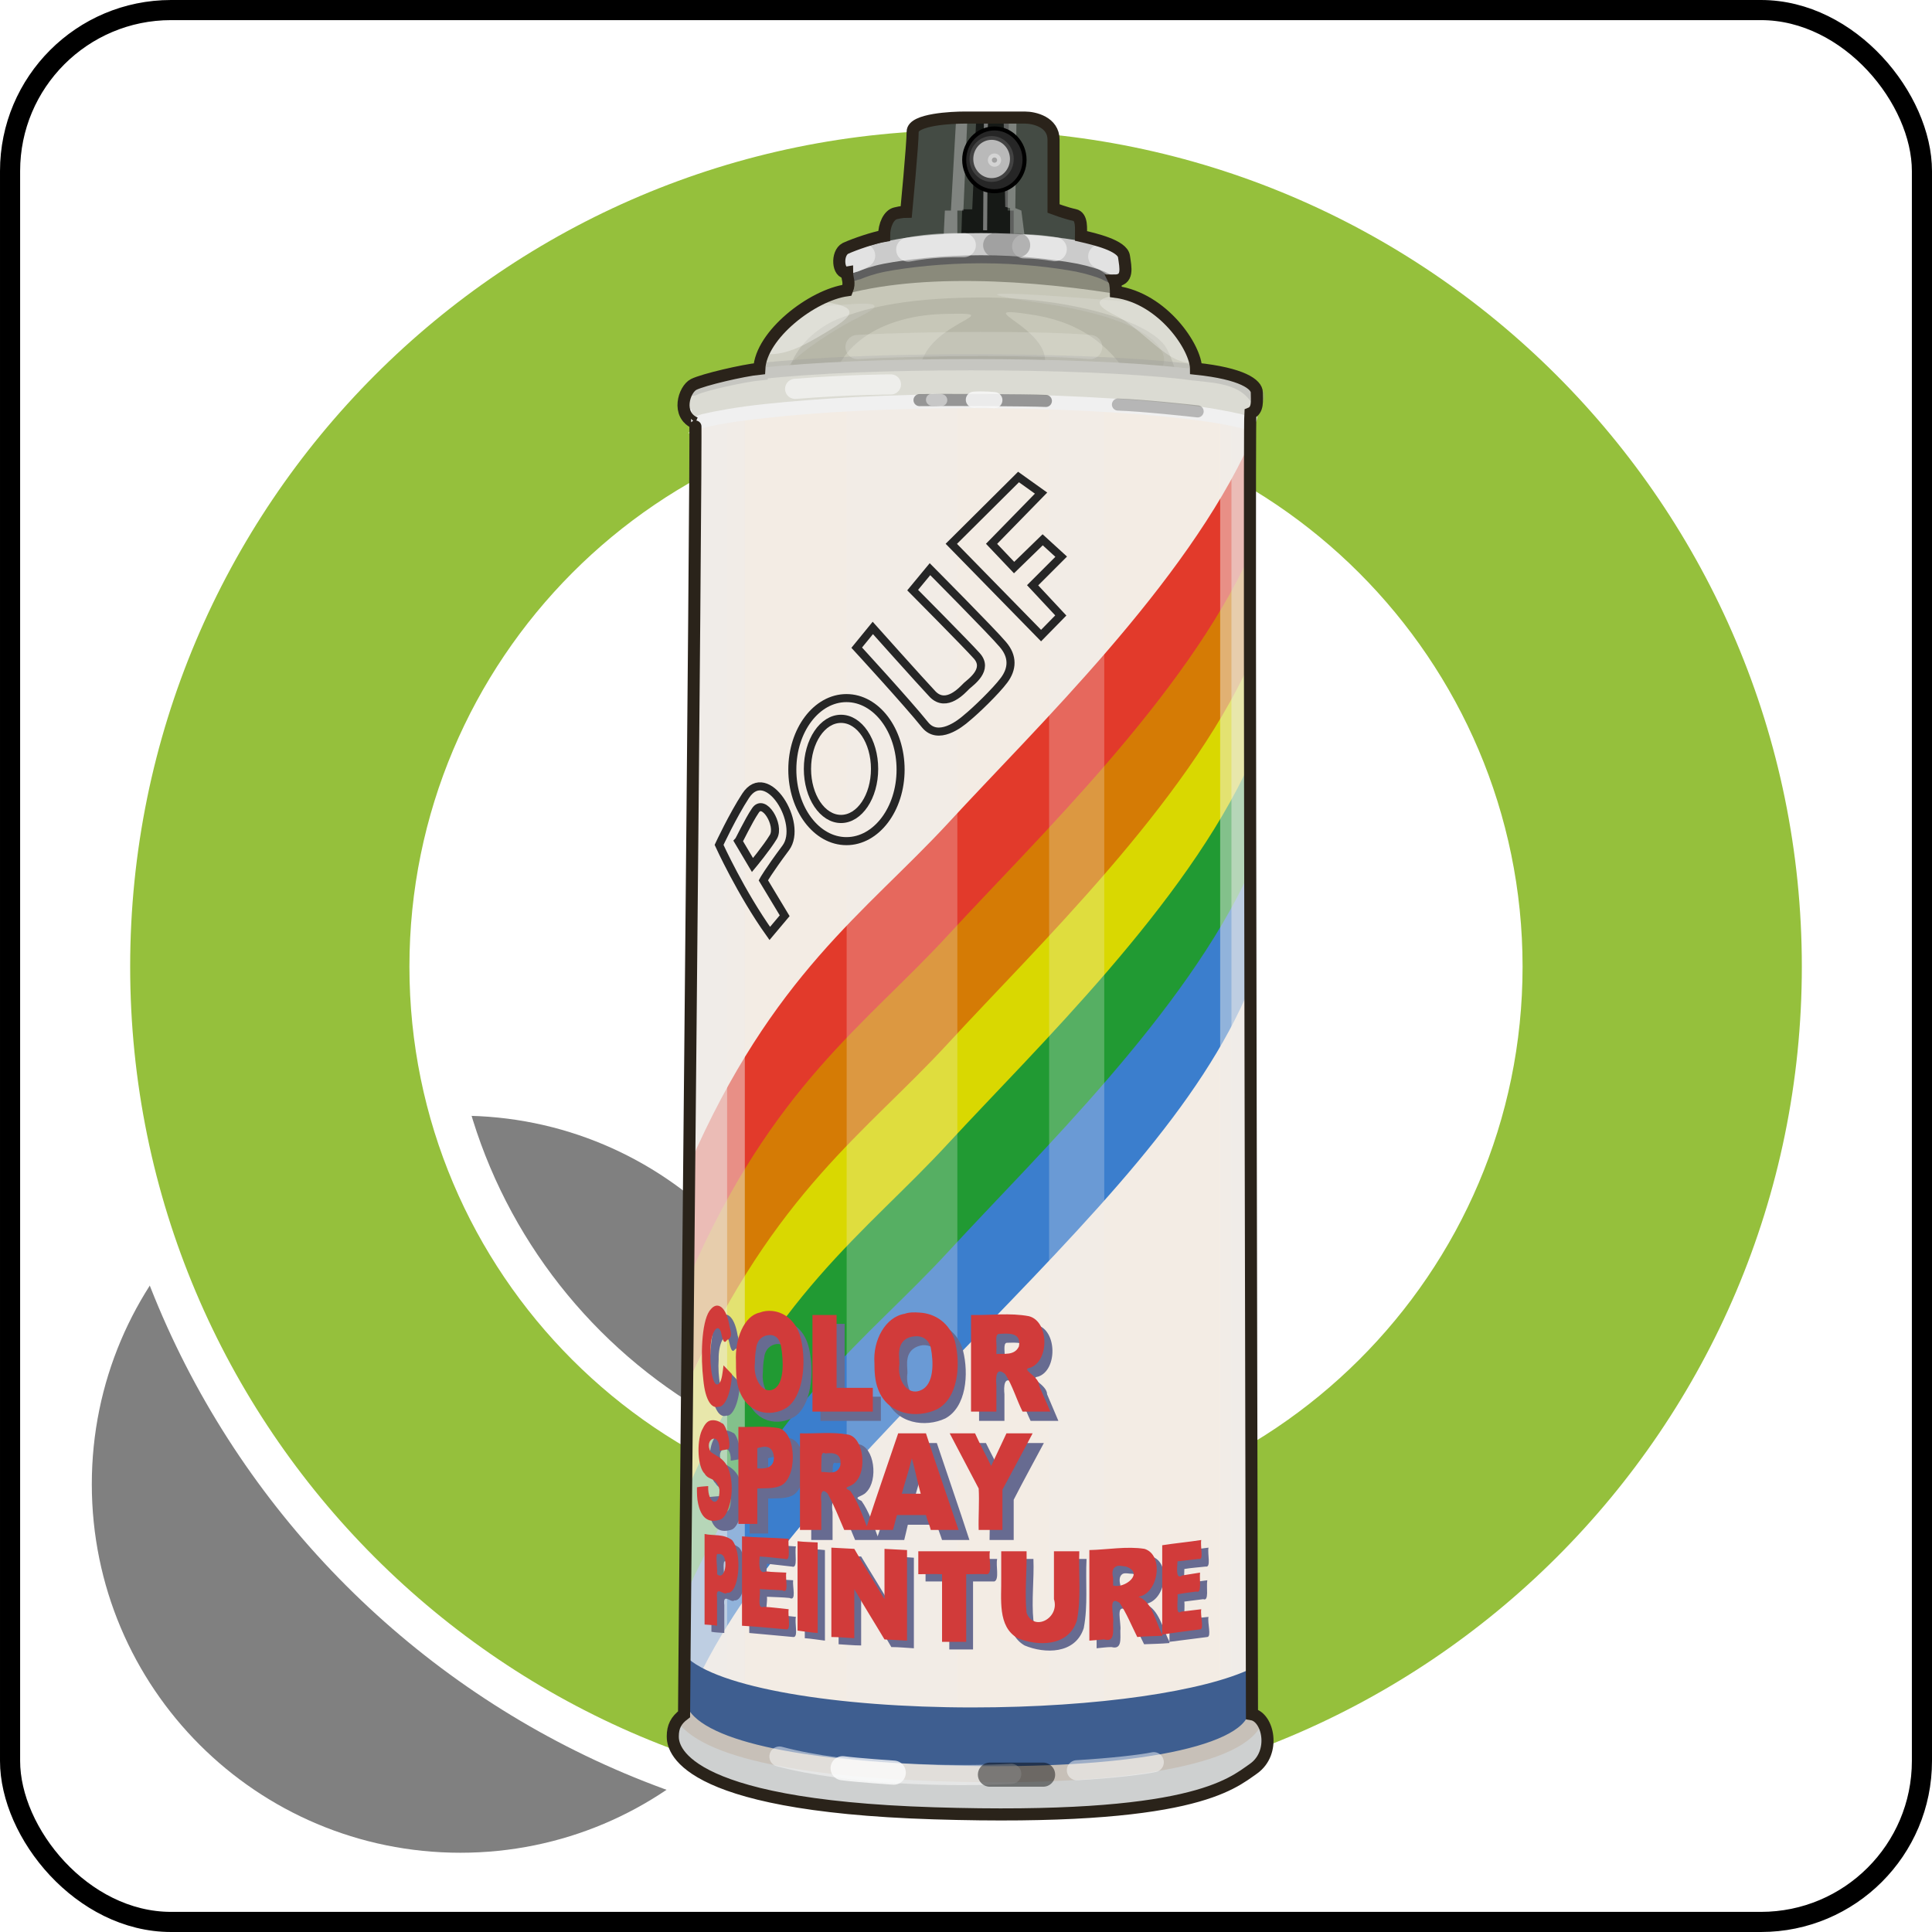 <?xml version="1.0" encoding="UTF-8" standalone="no"?>
<!-- Created with Inkscape (http://www.inkscape.org/) -->
<svg
   xmlns:svg="http://www.w3.org/2000/svg"
   xmlns="http://www.w3.org/2000/svg"
   xmlns:xlink="http://www.w3.org/1999/xlink"
   version="1.0"
   width="100%"
   height="100%"
   viewBox="0 0 48 48"
   id="_stabilo01"
   style="display:inline">
  <rect x="0" y="0" width="48" height="48" fill="#808080" stroke="none"/>
  <defs
     id="defs2385">
    <filter
       id="filter4022">
      <feBlend
         mode="screen"
         in2="BackgroundImage"
         id="feBlend4024" />
    </filter>
    <clipPath
       id="clipPath3129">
      <rect
         width="48"
         height="48"
         ry="0"
         x="0"
         y="0"
         id="r3131"
         style="opacity:1;fill:#000000;fill-opacity:1;fill-rule:evenodd;stroke:#d7d7d7;stroke-width:0.91;stroke-linecap:round;stroke-linejoin:miter;marker:none;stroke-miterlimit:4;stroke-dasharray:none;stroke-dashoffset:0;stroke-opacity:0.86;visibility:visible;display:inline;overflow:visible;enable-background:accumulate" />
    </clipPath>
    <linearGradient
       x1="45.91"
       y1="45.65"
       x2="6.23"
       y2="2.43"
       id="lg2418"
       xlink:href="#lg3892"
       gradientUnits="userSpaceOnUse" />
    <linearGradient
       id="lg3920-2">
      <stop
         id="s3922-8"
         style="stop-color:#000000;stop-opacity:1"
         offset="0" />
      <stop
         id="s3924-9"
         style="stop-color:#363838;stop-opacity:1"
         offset="1" />
    </linearGradient>
    <linearGradient
       x1="24.28"
       y1="6.86"
       x2="24.28"
       y2="37.88"
       id="lg3926-9"
       xlink:href="#lg3920-2"
       gradientUnits="userSpaceOnUse" />
    <linearGradient
       x1="24.28"
       y1="6.86"
       x2="24.28"
       y2="37.88"
       id="lg3926"
       xlink:href="#lg3920"
       gradientUnits="userSpaceOnUse" />
    <linearGradient
       x1="45.91"
       y1="45.65"
       x2="6.23"
       y2="2.43"
       id="lg3898"
       xlink:href="#lg3892"
       gradientUnits="userSpaceOnUse" />
    <linearGradient
       id="lg3892">
      <stop
         id="s3894"
         style="stop-color:#050707;stop-opacity:1"
         offset="0" />
      <stop
         id="s3896"
         style="stop-color:#d6d6d6;stop-opacity:1"
         offset="1" />
    </linearGradient>
    <linearGradient
       id="lg3920">
      <stop
         id="s3922"
         style="stop-color:#000000;stop-opacity:1"
         offset="0" />
      <stop
         id="s3924"
         style="stop-color:#363838;stop-opacity:1"
         offset="1" />
    </linearGradient>
    <linearGradient
       x1="23.87"
       y1="21.45"
       x2="23.87"
       y2="41.56"
       id="lg2479"
       xlink:href="#lg3934"
       gradientUnits="userSpaceOnUse" />
    <linearGradient
       x1="9.89"
       y1="9.39"
       x2="40.07"
       y2="9.39"
       id="lg2475"
       xlink:href="#lg4189"
       gradientUnits="userSpaceOnUse" />
    <linearGradient
       x1="9.89"
       y1="9.39"
       x2="40.07"
       y2="9.39"
       id="lg4195"
       xlink:href="#lg4189"
       gradientUnits="userSpaceOnUse" />
    <linearGradient
       x1="23.87"
       y1="21.45"
       x2="23.87"
       y2="41.56"
       id="lg3940"
       xlink:href="#lg3934"
       gradientUnits="userSpaceOnUse" />
    <linearGradient
       id="lg3934">
      <stop
         id="s3936"
         style="stop-color:#772527;stop-opacity:1"
         offset="0" />
      <stop
         id="s3938"
         style="stop-color:#ff9f46;stop-opacity:1"
         offset="1" />
    </linearGradient>
    <linearGradient
       id="lg4189">
      <stop
         id="s4191"
         style="stop-color:#db2525;stop-opacity:1"
         offset="0" />
      <stop
         id="s4201"
         style="stop-color:#decd0e;stop-opacity:1"
         offset="0.25" />
      <stop
         id="s4203"
         style="stop-color:#36e41f;stop-opacity:1"
         offset="0.37" />
      <stop
         id="s4197"
         style="stop-color:#28ddbe;stop-opacity:1"
         offset="0.5" />
      <stop
         id="s4199"
         style="stop-color:#232bd8;stop-opacity:1"
         offset="0.75" />
      <stop
         id="s4193"
         style="stop-color:#dc2eb6;stop-opacity:1"
         offset="1" />
    </linearGradient>
    <linearGradient
       id="lg4189-954">
      <stop
         id="s2453"
         style="stop-color:#5b5b5b;stop-opacity:1"
         offset="0" />
      <stop
         id="s2455"
         style="stop-color:#bcbcbc;stop-opacity:1"
         offset="0.25" />
      <stop
         id="s2457"
         style="stop-color:#9a9a9a;stop-opacity:1"
         offset="0.37" />
      <stop
         id="s2459"
         style="stop-color:#a3a3a3;stop-opacity:1"
         offset="0.5" />
      <stop
         id="s2461"
         style="stop-color:#3c3c3c;stop-opacity:1"
         offset="0.75" />
      <stop
         id="s2463"
         style="stop-color:#727272;stop-opacity:1"
         offset="1" />
    </linearGradient>
    <linearGradient
       x1="9.89"
       y1="9.39"
       x2="40.07"
       y2="9.39"
       id="lg2475-51"
       xlink:href="#lg4189-954"
       gradientUnits="userSpaceOnUse" />
    <linearGradient
       id="lg3934-130">
      <stop
         id="s2447"
         style="stop-color:#3e3e3e;stop-opacity:1"
         offset="0" />
      <stop
         id="s2449"
         style="stop-color:#b2b2b2;stop-opacity:1"
         offset="1" />
    </linearGradient>
    <linearGradient
       x1="23.87"
       y1="21.45"
       x2="23.87"
       y2="41.56"
       id="lg2479-392"
       xlink:href="#lg3934-130"
       gradientUnits="userSpaceOnUse" />
    <linearGradient
       x1="23.87"
       y1="21.45"
       x2="23.87"
       y2="41.56"
       id="lg3444"
       xlink:href="#lg3934"
       gradientUnits="userSpaceOnUse" />
    <linearGradient
       x1="9.89"
       y1="9.39"
       x2="40.07"
       y2="9.39"
       id="lg3442"
       xlink:href="#lg4189"
       gradientUnits="userSpaceOnUse" />
    <linearGradient
       x1="9.89"
       y1="9.39"
       x2="40.07"
       y2="9.39"
       id="lg3440"
       xlink:href="#lg4189"
       gradientUnits="userSpaceOnUse" />
    <linearGradient
       x1="23.87"
       y1="21.45"
       x2="23.87"
       y2="41.56"
       id="lg3438"
       xlink:href="#lg3934"
       gradientUnits="userSpaceOnUse" />
    <linearGradient
       id="lg3432">
      <stop
         id="s3434"
         style="stop-color:#3e3e3e;stop-opacity:1"
         offset="0" />
      <stop
         id="s3436"
         style="stop-color:#b2b2b2;stop-opacity:1"
         offset="1" />
    </linearGradient>
    <linearGradient
       id="lg3418">
      <stop
         id="s3420"
         style="stop-color:#5b5b5b;stop-opacity:1"
         offset="0" />
      <stop
         id="s3422"
         style="stop-color:#bcbcbc;stop-opacity:1"
         offset="0.25" />
      <stop
         id="s3424"
         style="stop-color:#9a9a9a;stop-opacity:1"
         offset="0.37" />
      <stop
         id="s3426"
         style="stop-color:#a3a3a3;stop-opacity:1"
         offset="0.5" />
      <stop
         id="s3428"
         style="stop-color:#3c3c3c;stop-opacity:1"
         offset="0.75" />
      <stop
         id="s3430"
         style="stop-color:#727272;stop-opacity:1"
         offset="1" />
    </linearGradient>
    <linearGradient
       id="linearGradient2916">
      <stop
         id="stop2918"
         style="stop-color:#5b5b5b;stop-opacity:1"
         offset="0" />
      <stop
         id="stop2920"
         style="stop-color:#bcbcbc;stop-opacity:1"
         offset="0.25" />
      <stop
         id="stop2922"
         style="stop-color:#9a9a9a;stop-opacity:1"
         offset="0.37" />
      <stop
         id="stop2924"
         style="stop-color:#a3a3a3;stop-opacity:1"
         offset="0.5" />
      <stop
         id="stop2926"
         style="stop-color:#3c3c3c;stop-opacity:1"
         offset="0.75" />
      <stop
         id="stop2928"
         style="stop-color:#727272;stop-opacity:1"
         offset="1" />
    </linearGradient>
    <linearGradient
       id="linearGradient2910">
      <stop
         id="stop2912"
         style="stop-color:#3e3e3e;stop-opacity:1"
         offset="0" />
      <stop
         id="stop2914"
         style="stop-color:#b2b2b2;stop-opacity:1"
         offset="1" />
    </linearGradient>
    <linearGradient
       x1="23.87"
       y1="21.45"
       x2="23.87"
       y2="41.56"
       id="linearGradient2908"
       xlink:href="#lg3934"
       gradientUnits="userSpaceOnUse" />
    <linearGradient
       x1="9.89"
       y1="9.39"
       x2="40.07"
       y2="9.39"
       id="linearGradient2906"
       xlink:href="#lg4189"
       gradientUnits="userSpaceOnUse" />
    <linearGradient
       x1="9.89"
       y1="9.39"
       x2="40.07"
       y2="9.39"
       id="linearGradient2904"
       xlink:href="#lg4189"
       gradientUnits="userSpaceOnUse" />
    <linearGradient
       x1="23.87"
       y1="21.45"
       x2="23.87"
       y2="41.56"
       id="linearGradient2902"
       xlink:href="#lg3934"
       gradientUnits="userSpaceOnUse" />
    <linearGradient
       x1="23.87"
       y1="21.45"
       x2="23.87"
       y2="41.56"
       id="linearGradient2900"
       xlink:href="#lg3934-130"
       gradientUnits="userSpaceOnUse" />
    <linearGradient
       id="linearGradient2894">
      <stop
         id="stop2896"
         style="stop-color:#3e3e3e;stop-opacity:1"
         offset="0" />
      <stop
         id="stop2898"
         style="stop-color:#b2b2b2;stop-opacity:1"
         offset="1" />
    </linearGradient>
    <linearGradient
       x1="9.89"
       y1="9.39"
       x2="40.07"
       y2="9.39"
       id="linearGradient2892"
       xlink:href="#lg4189-954"
       gradientUnits="userSpaceOnUse" />
    <linearGradient
       id="linearGradient2878">
      <stop
         id="stop2880"
         style="stop-color:#5b5b5b;stop-opacity:1"
         offset="0" />
      <stop
         id="stop2882"
         style="stop-color:#bcbcbc;stop-opacity:1"
         offset="0.25" />
      <stop
         id="stop2884"
         style="stop-color:#9a9a9a;stop-opacity:1"
         offset="0.37" />
      <stop
         id="stop2886"
         style="stop-color:#a3a3a3;stop-opacity:1"
         offset="0.5" />
      <stop
         id="stop2888"
         style="stop-color:#3c3c3c;stop-opacity:1"
         offset="0.75" />
      <stop
         id="stop2890"
         style="stop-color:#727272;stop-opacity:1"
         offset="1" />
    </linearGradient>
    <linearGradient
       id="linearGradient2864">
      <stop
         id="stop2866"
         style="stop-color:#db2525;stop-opacity:1"
         offset="0" />
      <stop
         id="stop2868"
         style="stop-color:#decd0e;stop-opacity:1"
         offset="0.25" />
      <stop
         id="stop2870"
         style="stop-color:#36e41f;stop-opacity:1"
         offset="0.37" />
      <stop
         id="stop2872"
         style="stop-color:#28ddbe;stop-opacity:1"
         offset="0.5" />
      <stop
         id="stop2874"
         style="stop-color:#232bd8;stop-opacity:1"
         offset="0.75" />
      <stop
         id="stop2876"
         style="stop-color:#dc2eb6;stop-opacity:1"
         offset="1" />
    </linearGradient>
    <linearGradient
       id="linearGradient2858">
      <stop
         id="stop2860"
         style="stop-color:#772527;stop-opacity:1"
         offset="0" />
      <stop
         id="stop2862"
         style="stop-color:#ff9f46;stop-opacity:1"
         offset="1" />
    </linearGradient>
    <linearGradient
       x1="23.87"
       y1="21.45"
       x2="23.87"
       y2="41.56"
       id="linearGradient2856"
       xlink:href="#lg3934"
       gradientUnits="userSpaceOnUse" />
    <linearGradient
       x1="9.89"
       y1="9.39"
       x2="40.07"
       y2="9.39"
       id="linearGradient2854"
       xlink:href="#lg4189"
       gradientUnits="userSpaceOnUse" />
    <linearGradient
       x1="9.89"
       y1="9.39"
       x2="40.07"
       y2="9.39"
       id="linearGradient2852"
       xlink:href="#lg4189"
       gradientUnits="userSpaceOnUse" />
    <linearGradient
       x1="23.87"
       y1="21.45"
       x2="23.87"
       y2="41.56"
       id="linearGradient2850"
       xlink:href="#lg3934"
       gradientUnits="userSpaceOnUse" />
    <linearGradient
       id="linearGradient2844">
      <stop
         id="stop2846"
         style="stop-color:#000000;stop-opacity:1"
         offset="0" />
      <stop
         id="stop2848"
         style="stop-color:#363838;stop-opacity:1"
         offset="1" />
    </linearGradient>
    <linearGradient
       id="linearGradient2838">
      <stop
         id="stop2840"
         style="stop-color:#050707;stop-opacity:1"
         offset="0" />
      <stop
         id="stop2842"
         style="stop-color:#d6d6d6;stop-opacity:1"
         offset="1" />
    </linearGradient>
    <linearGradient
       x1="45.91"
       y1="45.65"
       x2="6.23"
       y2="2.43"
       id="linearGradient2836"
       xlink:href="#lg3892"
       gradientUnits="userSpaceOnUse" />
    <linearGradient
       x1="24.28"
       y1="6.86"
       x2="24.28"
       y2="37.88"
       id="linearGradient2834"
       xlink:href="#lg3920"
       gradientUnits="userSpaceOnUse" />
    <linearGradient
       x1="24.28"
       y1="6.86"
       x2="24.28"
       y2="37.88"
       id="linearGradient2832"
       xlink:href="#lg3920-2"
       gradientUnits="userSpaceOnUse" />
    <linearGradient
       id="linearGradient2826">
      <stop
         id="stop2828"
         style="stop-color:#000000;stop-opacity:1"
         offset="0" />
      <stop
         id="stop2830"
         style="stop-color:#363838;stop-opacity:1"
         offset="1" />
    </linearGradient>
    <linearGradient
       x1="45.91"
       y1="45.65"
       x2="6.23"
       y2="2.43"
       id="linearGradient2824"
       xlink:href="#lg3892"
       gradientUnits="userSpaceOnUse" />
    <clipPath
       id="clipPath2820">
      <rect
         width="48"
         height="48"
         ry="0"
         x="0"
         y="0"
         id="rect2822"
         style="opacity:1;fill:#000000;fill-opacity:1;fill-rule:evenodd;stroke:#d7d7d7;stroke-width:0.91;stroke-linecap:round;stroke-linejoin:miter;marker:none;stroke-miterlimit:4;stroke-dasharray:none;stroke-dashoffset:0;stroke-opacity:0.86;visibility:visible;display:inline;overflow:visible;enable-background:accumulate" />
    </clipPath>
    <filter
       id="filter2816">
      <feBlend
         id="feBlend2818"
         in2="BackgroundImage"
         mode="screen" />
    </filter>
  </defs>
  <path
     d="M 0,0 L 0,48 L 48,48 L 48,0 L 0,0 z M 11.438,27.719 C 16.498,27.719 20.594,31.815 20.594,36.875 C 20.594,41.935 16.498,46.031 11.438,46.031 C 6.377,46.031 2.281,41.935 2.281,36.875 C 2.281,31.815 6.377,27.719 11.438,27.719 z"
     id="rect2533"
     style="fill:#ffffff;fill-opacity:1;fill-rule:evenodd;stroke:none;stroke-width:1;stroke-linecap:round;stroke-linejoin:round;marker:none;marker-start:none;marker-mid:none;marker-end:none;stroke-miterlimit:4;stroke-dashoffset:0;stroke-opacity:1;visibility:visible;display:inline;overflow:visible;enable-background:accumulate" />
  <rect
     width="47.5"
     height="47.5"
     ry="4"
     x="0.25"
     y="0.25"
     id="r3365"
     style="opacity:1;fill:none;fill-opacity:1;fill-rule:evenodd;stroke:#000000;stroke-width:0.5;stroke-linecap:round;stroke-linejoin:miter;marker:none;stroke-miterlimit:4;stroke-dasharray:none;stroke-dashoffset:0;stroke-opacity:1;visibility:visible;display:inline;overflow:visible;enable-background:accumulate" />
  <path
     d="M 23.984,2.734 C 12.243,2.734 2.734,12.274 2.734,24.016 C 2.734,35.757 12.243,45.266 23.984,45.266 C 35.726,45.266 45.266,35.757 45.266,24.016 C 45.266,12.274 35.726,2.734 23.984,2.734 z M 23.984,10.672 C 31.337,10.672 37.328,16.663 37.328,24.016 C 37.328,31.368 31.337,37.328 23.984,37.328 C 16.632,37.328 10.672,31.368 10.672,24.016 C 10.672,16.663 16.632,10.672 23.984,10.672 z"
     id="path2439"
     style="fill:#95c03c;fill-opacity:1;fill-rule:evenodd;stroke:#ffffff;stroke-width:1;stroke-linecap:round;stroke-linejoin:round;marker:none;marker-start:none;marker-mid:none;marker-end:none;stroke-miterlimit:4;stroke-dashoffset:0;stroke-opacity:1;visibility:visible;display:inline;overflow:visible;enable-background:accumulate" />
  <g
     transform="translate(0.225,-0.639)"
     id="spray01"
     style="opacity:1;display:inline">
    <path
       d="M 17.05,11.15 C 16.57,10.95 16.77,10.31 17.01,10.19 C 17.25,10.07 18.24,9.84 18.64,9.8 C 18.68,8.96 19.95,7.97 20.82,7.85 C 20.9,7.65 20.82,7.57 20.82,7.41 C 20.59,7.45 20.55,6.93 20.78,6.81 C 21.02,6.7 21.5,6.54 21.74,6.5 C 21.74,6.22 21.86,5.98 22.02,5.94 C 22.17,5.9 22.29,5.9 22.29,5.9 C 22.29,5.9 22.45,4.23 22.45,3.91 C 22.45,3.6 23.45,3.56 23.73,3.56 C 24,3.56 25,3.56 25.24,3.56 C 25.47,3.56 25.95,3.67 25.95,4.11 C 25.95,4.55 25.95,5.82 25.95,5.82 C 25.95,5.82 26.27,5.94 26.47,5.98 C 26.67,6.02 26.63,6.34 26.63,6.5 C 26.98,6.58 27.66,6.74 27.7,7.01 C 27.74,7.29 27.82,7.61 27.46,7.61 C 27.5,7.69 27.5,7.89 27.5,7.89 C 28.67,8.05 29.49,9.28 29.49,9.8 C 30.64,9.92 31,10.19 31,10.39 C 31,10.59 31.04,10.83 30.84,10.91 C 30.8,11.47 30.88,42.67 30.88,43.23 C 31.28,43.3 31.48,44.18 30.92,44.58 C 30.36,44.97 29.37,45.89 22.97,45.69 C 16.57,45.49 16.49,44.02 16.49,43.78 C 16.49,43.54 16.57,43.38 16.77,43.23 C 16.77,42.31 17.09,11.11 17.05,11.15 z"
       id="p2482"
       style="fill:#f3ece4;fill-opacity:1;fill-rule:evenodd;stroke:none" />
    <path
       d="M 30.84,11.61 C 29.23,15.16 25.52,18.71 23.34,21.08 C 21.28,23.31 18.97,24.84 16.9,29.58 C 16.89,30.82 16.88,31.45 16.87,32.59 C 18.09,29.7 20.56,26.88 23.62,23.71 C 26.99,20.23 29.61,17.81 30.84,14.84 C 30.84,14.21 30.84,11.83 30.84,11.61 z"
       id="p3302"
       style="fill:#e23a2b;fill-opacity:1;fill-rule:evenodd;stroke:none;display:inline" />
    <path
       d="M 30.84,14.39 C 29.23,17.94 25.52,21.49 23.34,23.86 C 21.28,26.1 18.97,27.62 16.9,32.36 C 16.89,33.61 16.88,33.87 16.87,35.02 C 18.09,32.13 20.56,29.57 23.62,26.4 C 26.99,22.92 29.61,20.24 30.84,17.27 C 30.84,16.63 30.84,14.61 30.84,14.39 z"
       id="p3310"
       style="opacity:1;fill:#d57b05;fill-opacity:1;fill-rule:evenodd;stroke:none;display:inline" />
    <path
       d="M 30.84,17.08 C 29.23,20.63 25.52,24.18 23.34,26.55 C 21.28,28.79 19.05,30.23 16.89,34.95 C 16.88,36.19 16.88,36.56 16.87,37.7 C 18.09,34.82 20.56,32.26 23.62,29.09 C 26.99,25.61 29.61,22.93 30.84,19.95 C 30.84,19.32 30.84,17.3 30.84,17.08 z"
       id="p3312"
       style="opacity:1;fill:#d9d801;fill-opacity:1;fill-rule:evenodd;stroke:none;display:inline" />
    <path
       d="M 30.84,19.57 C 29.23,23.12 25.52,26.68 23.34,29.04 C 21.28,31.28 18.97,32.8 16.9,37.54 C 16.89,38.79 16.88,39.05 16.87,40.2 C 18.09,37.31 20.56,34.75 23.62,31.58 C 26.99,28.1 29.61,25.42 30.84,22.45 C 30.84,21.81 30.84,19.8 30.84,19.57 z"
       id="p3314"
       style="opacity:1;fill:#219a33;fill-opacity:1;fill-rule:evenodd;stroke:none;display:inline" />
    <path
       d="M 30.84,22.26 C 29.23,25.81 25.52,29.36 23.34,31.73 C 21.28,33.97 19.07,35.4 16.86,40.14 C 16.85,41.39 16.88,41.74 16.87,42.89 C 18.09,40 20.56,37.44 23.62,34.27 C 26.99,30.79 29.61,28.11 30.84,25.14 C 30.84,24.5 30.84,22.48 30.84,22.26 z"
       id="p3316"
       style="opacity:1;fill:#3b7ecd;fill-opacity:1;fill-rule:evenodd;stroke:none;display:inline" />
    <path
       d="M 22.18,9.4 C 21.42,9.4 20.81,10.03 20.81,10.84 L 20.81,45.56 C 21.43,45.62 22.15,45.66 22.96,45.68 C 23.18,45.69 23.35,45.68 23.56,45.68 L 23.56,10.84 C 23.56,10.03 22.94,9.4 22.18,9.4 z"
       id="p3469"
       style="opacity:1;fill:#eeecea;fill-opacity:0.26;fill-rule:evenodd;stroke:none;display:inline" />
    <path
       d="M 30.09,9.87 L 30.09,45.06 C 30.5,44.88 30.76,44.71 30.93,44.59 C 31.49,44.19 31.27,43.29 30.87,43.21 C 30.87,42.66 30.8,11.46 30.84,10.9 C 31.04,10.82 31,10.6 31,10.4 C 31,10.24 30.76,10.01 30.09,9.87 z"
       id="p3465"
       style="opacity:1;fill:#eeecea;fill-opacity:0.48;fill-rule:evenodd;stroke:none;display:inline" />
    <path
       d="M 26.53,8.81 C 26.15,8.81 25.84,9.13 25.84,9.53 L 25.84,45.68 C 26.34,45.67 26.81,45.65 27.21,45.62 L 27.21,9.53 C 27.21,9.13 26.91,8.81 26.53,8.81 z"
       id="p3467"
       style="opacity:1;fill:#eeecea;fill-opacity:0.26;fill-rule:evenodd;stroke:none;display:inline" />
    <path
       d="M 18.28,9.87 C 17.81,9.96 17.18,10.09 17,10.18 C 16.76,10.3 16.58,10.95 17.06,11.15 C 17.1,11.11 16.78,42.3 16.78,43.21 C 16.58,43.37 16.5,43.54 16.5,43.78 C 16.5,43.93 16.56,44.58 18.28,45.09 L 18.28,9.87 z"
       id="p3471"
       style="opacity:1;fill:#eeecea;fill-opacity:0.48;fill-rule:evenodd;stroke:none;display:inline" />
    <path
       d="M 17.78,9.96 C 17.45,10.04 17.11,10.12 17,10.18 C 16.76,10.3 16.58,10.95 17.06,11.15 C 17.1,11.11 16.78,42.3 16.78,43.21 C 16.58,43.37 16.5,43.54 16.5,43.78 C 16.5,43.91 16.57,44.45 17.84,44.93 L 17.84,9.96 C 17.82,9.97 17.8,9.96 17.78,9.96 z"
       id="r3481"
       style="opacity:1;fill:#eeecea;fill-opacity:0.48;fill-rule:evenodd;stroke:none;marker:none;visibility:visible;display:inline;overflow:visible;enable-background:accumulate" />
    <path
       d="M 30.37,9.96 L 30.37,44.9 C 30.61,44.77 30.8,44.68 30.93,44.59 C 31.49,44.19 31.27,43.29 30.87,43.21 C 30.87,42.66 30.8,11.46 30.84,10.9 C 31.04,10.82 31,10.6 31,10.4 C 31,10.27 30.81,10.1 30.37,9.96 z"
       id="r3483"
       style="opacity:1;fill:#eeecea;fill-opacity:0.48;fill-rule:evenodd;stroke:none;marker:none;visibility:visible;display:inline;overflow:visible;enable-background:accumulate" />
    <path
       d="M 16.8,41.78 C 16.8,41.9 16.78,43.18 16.78,43.21 C 16.58,43.37 16.5,43.54 16.5,43.78 C 16.5,44.01 16.56,45.48 22.96,45.68 C 29.36,45.88 30.38,44.99 30.93,44.59 C 31.49,44.19 31.27,43.29 30.87,43.21 C 30.87,43.19 30.87,42.18 30.87,42.09 C 29.72,42.65 27.06,43.06 23.93,43.06 C 20.58,43.06 17.57,42.57 16.8,41.78 z"
       id="p3287"
       style="fill:#3e5e90;fill-opacity:1;fill-rule:evenodd;stroke:none;display:inline" />
    <path
       d="M 16.74,43.26 C 16.62,43.38 16.5,43.59 16.5,43.78 C 16.5,44.01 16.56,45.48 22.96,45.68 C 29.36,45.88 30.38,44.99 30.93,44.59 C 31.39,44.26 31.23,43.54 30.98,43.28 C 30.71,44.32 27.51,44.79 23.72,44.71 C 20.3,44.64 17.4,44.23 16.74,43.26 z"
       id="p3275"
       style="fill:#ced0d0;fill-opacity:1;fill-rule:evenodd;stroke:none;display:inline" />
    <path
       d="M 30.98,43.28 C 30.71,44.32 27.51,44.79 23.72,44.71 C 20.3,44.64 17.4,44.23 16.74,43.26"
       id="p3282"
       style="fill:none;fill-opacity:1;fill-rule:evenodd;stroke:#c7c0b8;stroke-width:0.4;stroke-linecap:butt;stroke-linejoin:miter;stroke-miterlimit:4;stroke-dasharray:none;stroke-opacity:1;display:inline" />
    <path
       d="M 23.71,3.56 C 23.44,3.56 22.46,3.58 22.46,3.9 C 22.46,4.22 22.31,5.9 22.31,5.9 C 22.31,5.9 22.19,5.89 22.03,5.93 C 21.87,5.97 21.75,6.22 21.75,6.5 C 21.51,6.53 21.01,6.69 20.78,6.81 C 20.54,6.93 20.6,7.44 20.84,7.4 C 20.84,7.56 20.92,7.64 20.84,7.84 C 19.96,7.96 18.69,8.97 18.65,9.81 C 18.25,9.85 17.23,10.06 17,10.18 C 16.82,10.27 16.67,10.66 16.81,10.93 C 17.41,10.73 20.4,10.59 24.03,10.59 C 27.14,10.59 29.8,10.71 30.87,10.87 C 31.03,10.78 31,10.59 31,10.4 C 31,10.2 30.65,9.93 29.5,9.81 C 29.5,9.29 28.67,8.06 27.5,7.9 C 27.5,7.9 27.5,7.7 27.46,7.62 C 27.82,7.62 27.75,7.3 27.71,7.03 C 27.67,6.75 26.98,6.57 26.62,6.5 C 26.62,6.34 26.66,6.03 26.46,6 C 26.27,5.96 25.96,5.81 25.96,5.81 C 25.96,5.81 25.96,4.56 25.96,4.12 C 25.96,3.68 25.48,3.56 25.25,3.56 C 25.01,3.56 23.99,3.56 23.71,3.56 z"
       id="p3260"
       style="fill:#cfcfc3;fill-opacity:1;fill-rule:evenodd;stroke:none" />
    <path
       d="M 25.43,6.9 C 23.97,6.87 22.18,6.95 20.81,7.37 C 20.82,7.37 20.82,7.4 20.84,7.4 C 20.84,7.56 20.92,7.64 20.84,7.84 C 20.53,7.88 20.17,8.06 19.84,8.28 C 20.97,8.2 22.09,8.03 21.15,8.5 C 20.02,9.06 18.57,10.18 19.65,9.96 C 20.73,9.74 26.27,9.95 27.62,10.12 C 28.97,10.29 29.71,8.77 25.71,8.18 C 22.72,7.74 26.19,7.99 28.31,8.18 C 28.07,8.04 27.79,7.94 27.5,7.9 C 27.5,7.9 27.5,7.7 27.46,7.62 C 27.67,7.62 27.73,7.51 27.75,7.37 C 27.03,7.12 26.22,6.92 25.43,6.9 z"
       id="p3552"
       style="fill:#8f8f77;fill-opacity:0.14;fill-rule:evenodd;stroke:none;display:inline" />
    <path
       d="M 24.18,8.03 C 22.02,8.03 21.1,8.38 20.68,8.53 C 20.27,8.67 19.21,9.27 19.31,10.5 C 19.3,10.5 19.39,10.6 19.46,10.68 C 19.75,10.67 20.11,10.66 20.43,10.65 C 20.34,9.37 21.53,8.49 23.2,8.44 C 25.33,8.38 21.85,8.68 22.78,10.59 C 23.2,10.58 23.58,10.59 24.03,10.59 C 24.34,10.59 24.57,10.62 24.87,10.62 C 24.88,10.61 24.89,10.6 24.9,10.59 C 27.43,9.14 23.23,8.12 25.43,8.46 C 27.29,8.75 27.75,9.94 28.31,10.68 C 28.61,10.7 28.85,10.7 29.12,10.71 C 29.12,10.27 28.95,9.63 28.75,9.28 C 28.35,8.61 26.34,8.03 24.18,8.03 z"
       id="p3543"
       style="opacity:1;fill:#4f4f41;fill-opacity:0.13;fill-rule:evenodd;stroke:none;display:inline" />
    <path
       d="M 21.75,6.5 C 21.51,6.53 21.01,6.69 20.78,6.81 C 20.54,6.93 20.6,7.44 20.84,7.4 C 20.84,7.56 20.92,7.64 20.84,7.84 C 20.68,7.86 20.51,7.92 20.34,8 L 20.4,8.06 C 22.4,7.39 25.44,7.58 27.87,8 C 27.75,7.96 27.62,7.92 27.5,7.9 C 27.5,7.9 27.5,7.7 27.46,7.62 C 27.82,7.62 27.75,7.3 27.71,7.03 C 27.69,6.89 27.5,6.77 27.28,6.68 C 27.24,6.67 27.22,6.66 27.18,6.65 C 25.51,5.97 22.75,6.36 21.75,6.5 z"
       id="p3536"
       style="fill:#4f4f41;fill-opacity:0.51;fill-rule:evenodd;stroke:none" />
    <path
       d="M 23.9,9.9 C 21.85,9.9 20.01,9.97 18.65,10.12 C 18.65,10.13 18.65,10.15 18.65,10.15 C 18.25,10.19 17.23,10.41 17,10.53 C 16.84,10.61 16.73,10.91 16.78,11.15 L 16.96,11.15 C 16.96,11.26 16.93,11.35 16.9,11.37 C 16.88,11.4 16.88,11.42 16.9,11.4 C 16.94,11.38 17.05,11.32 17.21,11.28 C 17.55,11.19 18.09,11.1 18.75,11.03 C 20.06,10.88 21.88,10.78 23.9,10.78 C 25.93,10.78 27.78,10.88 29.09,11.03 C 29.74,11.1 30.28,11.19 30.62,11.28 C 30.74,11.31 30.78,11.35 30.84,11.37 C 30.84,11.37 30.84,11.25 30.84,11.25 C 30.85,11.24 30.86,11.25 30.87,11.25 C 30.86,11.22 30.84,11.2 30.84,11.15 L 30.96,11.15 C 31.04,11.04 31,10.9 31,10.75 C 31,10.62 30.82,10.44 30.4,10.31 C 30.3,10.29 30.23,10.27 30.12,10.25 C 29.93,10.22 29.71,10.18 29.5,10.15 C 29.39,10.14 29.3,10.14 29.18,10.12 C 27.82,9.97 25.95,9.9 23.9,9.9 z"
       id="p3504"
       style="opacity:1;fill:#f0f0f0;fill-opacity:1;fill-rule:evenodd;stroke:none;marker:none;visibility:visible;display:inline;overflow:visible;enable-background:accumulate" />
    <path
       d="M 23.9,9.56 C 21.85,9.56 20.01,9.63 18.65,9.78 C 18.65,9.79 18.65,9.8 18.65,9.81 C 18.25,9.85 17.23,10.06 17,10.18 C 16.84,10.26 16.73,10.56 16.78,10.81 L 16.96,10.81 C 16.96,10.92 16.93,11 16.9,11.03 C 16.88,11.05 16.88,11.07 16.9,11.06 C 16.94,11.03 17.05,10.98 17.21,10.93 C 17.55,10.85 18.09,10.75 18.75,10.68 C 20.06,10.54 21.88,10.43 23.9,10.43 C 25.93,10.43 27.78,10.54 29.09,10.68 C 29.74,10.75 30.28,10.85 30.62,10.93 C 30.74,10.96 30.78,11 30.84,11.03 C 30.84,11.02 30.84,10.9 30.84,10.9 C 30.85,10.9 30.86,10.9 30.87,10.9 C 30.86,10.87 30.84,10.85 30.84,10.81 L 30.96,10.81 C 31.04,10.7 31,10.55 31,10.4 C 31,10.27 30.82,10.09 30.4,9.96 C 30.3,9.94 30.23,9.92 30.12,9.9 C 29.93,9.87 29.71,9.84 29.5,9.81 C 29.39,9.79 29.3,9.79 29.18,9.78 C 27.82,9.63 25.95,9.56 23.9,9.56 z"
       id="p3491"
       style="fill:#dbdbd3;fill-opacity:1;fill-rule:evenodd;stroke:none;marker:none;visibility:visible;display:inline;overflow:visible;enable-background:accumulate" />
    <path
       d="M 22.62,10.58 C 23.12,10.57 25.36,10.58 25.76,10.6"
       id="p3506"
       style="fill:none;fill-rule:evenodd;stroke:#4d4d4d;stroke-width:0.3;stroke-linecap:round;stroke-linejoin:miter;stroke-miterlimit:4;stroke-dasharray:none;stroke-opacity:0.55;display:inline" />
    <path
       d="M 23.97,10.57 C 24.2,10.55 24.48,10.58 24.48,10.58"
       id="p3509"
       style="fill:none;fill-rule:evenodd;stroke:#f8f8f8;stroke-width:0.4;stroke-linecap:round;stroke-linejoin:miter;stroke-miterlimit:4;stroke-dasharray:none;stroke-opacity:0.86" />
    <path
       d="M 22.93,10.57 C 23.09,10.57 23.16,10.58 23.16,10.58"
       id="p3511"
       style="opacity:1;fill:none;fill-rule:evenodd;stroke:#f8f8f8;stroke-width:0.3;stroke-linecap:round;stroke-linejoin:miter;stroke-miterlimit:4;stroke-dasharray:none;stroke-opacity:0.5;display:inline" />
    <path
       d="M 27.55,10.69 C 28.16,10.71 29.36,10.84 29.53,10.86"
       id="p3513"
       style="fill:none;fill-rule:evenodd;stroke:#303030;stroke-width:0.3;stroke-linecap:round;stroke-linejoin:miter;stroke-miterlimit:4;stroke-dasharray:none;stroke-opacity:0.3;display:inline" />
    <path
       d="M 31,10.48 C 30.58,9.91 29.84,9.96 29.18,9.86 C 27.82,9.71 25.95,9.64 23.9,9.64 C 21.85,9.64 20.01,9.71 18.65,9.86 C 18.65,9.87 18.65,9.88 18.65,9.89 C 18.25,9.93 17.23,10.15 17,10.27"
       id="p3516"
       style="opacity:1;fill:none;fill-opacity:1;fill-rule:evenodd;stroke:#9b9b9b;stroke-width:0.4;stroke-linecap:round;stroke-linejoin:miter;marker:none;stroke-miterlimit:4;stroke-dasharray:none;stroke-dashoffset:0;stroke-opacity:0.32;visibility:visible;display:inline;overflow:visible;enable-background:accumulate" />
    <path
       d="M 23.71,3.56 C 23.44,3.56 22.46,3.58 22.46,3.9 C 22.46,4.22 22.31,5.9 22.31,5.9 C 22.31,5.9 22.19,5.89 22.03,5.93 C 21.87,5.97 21.75,6.22 21.75,6.5 C 21.51,6.53 21.01,6.69 20.78,6.81 C 20.6,6.9 20.58,7.21 20.68,7.34 C 23.66,6.55 25.71,6.54 27.75,7.25 C 27.74,7.17 27.72,7.1 27.71,7.03 C 27.67,6.75 26.98,6.57 26.62,6.5 C 26.62,6.34 26.66,6.03 26.46,6 C 26.27,5.96 25.96,5.81 25.96,5.81 C 25.96,5.81 25.96,4.56 25.96,4.12 C 25.96,3.68 25.48,3.56 25.25,3.56 C 25.01,3.56 23.99,3.56 23.71,3.56 z"
       id="p3531"
       style="fill:#444b44;fill-opacity:1;fill-rule:evenodd;stroke:none" />
    <path
       d="M 24.03,3.56 L 23.93,5.84 L 23.68,5.84 L 23.65,6.75 L 24.18,6.75 C 24.45,6.73 24.71,6.74 24.96,6.75 L 24.96,5.87 L 24.81,5.87 L 24.84,3.56 C 24.55,3.56 24.3,3.56 24.03,3.56 z"
       id="p3587"
       style="fill:#000000;fill-opacity:0.67;fill-rule:evenodd;stroke:none;display:inline" />
    <path
       d="M 24.27,3.62 L 24.25,6.36"
       id="p3590"
       style="fill:none;fill-rule:evenodd;stroke:#f3f3f3;stroke-width:0.1;stroke-linecap:butt;stroke-linejoin:miter;stroke-miterlimit:4;stroke-dasharray:none;stroke-opacity:0.44;display:inline" />
    <path
       d="M 24.71,3.56 L 24.75,5.78 L 24.87,5.81 L 24.87,6.65 L 25.25,6.65 L 25.15,5.87 L 25,5.81 L 25.03,3.56 C 24.94,3.56 24.84,3.56 24.71,3.56 z"
       id="p3596"
       style="fill:#f7f7f7;fill-opacity:0.32;fill-rule:evenodd;stroke:none;display:inline" />
    <path
       d="M 23.71,3.56 C 23.68,3.56 23.58,3.59 23.53,3.59 L 23.4,5.87 L 23.25,5.87 L 23.21,6.71 L 23.56,6.75 L 23.56,5.87 L 23.71,5.87 L 23.81,3.56 C 23.79,3.56 23.73,3.56 23.71,3.56 z"
       id="p3593"
       style="fill:#bbbbbb;fill-opacity:0.51;fill-rule:evenodd;stroke:none;display:inline" />
    <path
       d="M 24.15,6.43 C 23.13,6.43 22.2,6.51 21.5,6.71 C 21.19,6.8 20.91,6.84 20.68,6.93 C 20.68,6.95 20.66,6.95 20.65,6.96 C 20.58,7.16 20.66,7.43 20.84,7.4 C 20.88,7.55 20.97,7.46 21.12,7.43 C 21.24,7.38 21.45,7.3 21.75,7.25 C 22.33,7.13 23.21,7.03 24.15,7.03 C 25.1,7.03 25.94,7.13 26.53,7.25 C 26.82,7.3 27.06,7.38 27.18,7.43 C 27.29,7.49 27.39,7.53 27.58,7.61 C 27.64,7.42 27.69,7.27 27.71,7.03 C 27.71,7 27.69,6.98 27.68,6.96 C 27.44,6.85 27.16,6.73 26.81,6.66 C 26.1,6.52 25.17,6.43 24.15,6.43 z"
       id="p3518"
       style="fill:#cbcbcb;fill-opacity:1;fill-rule:evenodd;stroke:none;marker:none;visibility:visible;display:inline;overflow:visible;enable-background:accumulate" />
    <path
       d="M 20.84,7.45 C 20.88,7.6 20.97,7.51 21.12,7.48 C 21.24,7.43 21.45,7.35 21.75,7.29 C 22.33,7.18 23.21,7.08 24.15,7.08 C 25.1,7.08 25.94,7.18 26.53,7.29 C 26.82,7.35 27.06,7.43 27.18,7.48 C 27.29,7.54 27.39,7.58 27.58,7.66"
       id="p3541"
       style="opacity:1;fill:none;fill-opacity:1;fill-rule:evenodd;stroke:#5f5f5f;stroke-width:0.2;stroke-linecap:round;stroke-linejoin:miter;marker:none;stroke-miterlimit:4;stroke-dasharray:none;stroke-dashoffset:0;stroke-opacity:1;visibility:visible;display:inline;overflow:visible;enable-background:accumulate" />
    <path
       d="M 20.06,8.12 C 19.49,8.43 18.96,8.93 18.75,9.43 C 19.27,9.49 19.73,9.24 20.34,8.87 C 20.95,8.5 21.26,8.24 20.06,8.12 z"
       id="p3559"
       style="fill:#ffffff;fill-opacity:0.34;fill-rule:evenodd;stroke:none" />
    <path
       d="M 27.78,7.96 C 27.01,8 26.87,8.17 27.46,8.46 C 28.22,8.83 28.77,9.73 29.46,9.65 C 29.34,9.13 28.7,8.23 27.78,7.96 z"
       id="p3561"
       style="fill:#ffffff;fill-opacity:0.27;fill-rule:evenodd;stroke:none" />
    <path
       d="M 21.08,9.26 C 22.87,9.16 25.69,9.16 26.86,9.26"
       id="p3569"
       style="fill:none;fill-rule:evenodd;stroke:#f7f7f7;stroke-width:0.6;stroke-linecap:round;stroke-linejoin:miter;stroke-miterlimit:4;stroke-dasharray:none;stroke-opacity:0.19;display:inline" />
    <path
       d="M 19.53,10.3 C 20.91,10.19 21.91,10.19 21.91,10.19"
       id="p3572"
       style="fill:none;fill-rule:evenodd;stroke:#fdfdfd;stroke-width:0.5;stroke-linecap:round;stroke-linejoin:miter;stroke-miterlimit:4;stroke-dasharray:none;stroke-opacity:0.57;display:inline" />
    <path
       d="M 22.34,6.84 C 22.92,6.73 23.38,6.73 23.72,6.73"
       id="p3575"
       style="fill:none;fill-rule:evenodd;stroke:#ffffff;stroke-width:0.6;stroke-linecap:round;stroke-linejoin:miter;stroke-miterlimit:4;stroke-dasharray:none;stroke-opacity:0.5" />
    <path
       d="M 25.22,6.76 C 25.48,6.76 25.72,6.79 25.98,6.83"
       id="p3577"
       style="fill:none;fill-rule:evenodd;stroke:#ffffff;stroke-width:0.6;stroke-linecap:round;stroke-linejoin:miter;stroke-miterlimit:4;stroke-dasharray:none;stroke-opacity:0.5" />
    <path
       d="M 27.11,7.01 C 27.29,7.1 27.52,7.27 27.52,7.27"
       id="p3579"
       style="fill:none;fill-rule:evenodd;stroke:#fdfdfd;stroke-width:0.6;stroke-linecap:round;stroke-linejoin:miter;stroke-miterlimit:4;stroke-dasharray:none;stroke-opacity:0.46;display:inline" />
    <path
       d="M 21.22,6.99 C 21.05,7.1 20.79,7.16 20.79,7.16"
       id="p3582"
       style="fill:none;fill-rule:evenodd;stroke:#fdfdfd;stroke-width:0.6;stroke-linecap:round;stroke-linejoin:miter;stroke-miterlimit:4;stroke-dasharray:none;stroke-opacity:0.46" />
    <path
       d="M 24.5,6.73 C 24.73,6.73 25.07,6.73 25.07,6.73"
       id="p3584"
       style="fill:none;fill-rule:evenodd;stroke:#5b5b5b;stroke-width:0.6;stroke-linecap:round;stroke-linejoin:miter;stroke-miterlimit:4;stroke-dasharray:none;stroke-opacity:0.37;display:inline" />
    <path
       d="M 25.23,4.61 C 25.23,5.041 24.894,5.39 24.48,5.39 C 24.066,5.39 23.73,5.041 23.73,4.61 C 23.73,4.179 24.066,3.83 24.48,3.83 C 24.894,3.83 25.23,4.179 25.23,4.61 z"
       id="p3608"
       style="opacity:1;fill:#262626;fill-opacity:1;fill-rule:evenodd;stroke:#000000;stroke-width:0.1;stroke-linecap:round;stroke-linejoin:miter;marker:none;stroke-miterlimit:4;stroke-dasharray:none;stroke-dashoffset:0;stroke-opacity:1;visibility:visible;display:inline;overflow:visible;enable-background:accumulate" />
    <path
       d="M 25.23,4.61 C 25.23,5.041 24.894,5.39 24.48,5.39 C 24.066,5.39 23.73,5.041 23.73,4.61 C 23.73,4.179 24.066,3.83 24.48,3.83 C 24.894,3.83 25.23,4.179 25.23,4.61 z"
       transform="matrix(0.67,0,0,0.67,8.01,1.5)"
       id="p3611"
       style="opacity:1;fill:#b9b9b9;fill-opacity:1;fill-rule:evenodd;stroke:#424242;stroke-width:0.14;stroke-linecap:round;stroke-linejoin:miter;marker:none;stroke-miterlimit:4;stroke-dasharray:none;stroke-dashoffset:0;stroke-opacity:1;visibility:visible;display:inline;overflow:visible;enable-background:accumulate" />
    <path
       d="M 24.58,4.59 C 24.58,4.654 24.529,4.705 24.465,4.705 C 24.401,4.705 24.35,4.654 24.35,4.59 C 24.35,4.526 24.401,4.475 24.465,4.475 C 24.529,4.475 24.58,4.526 24.58,4.59 z"
       transform="translate(1.78e-2,2.67e-2)"
       id="p3613"
       style="opacity:1;fill:#a1a1a1;fill-opacity:1;fill-rule:evenodd;stroke:#d4d4d4;stroke-width:0.1;stroke-linecap:round;stroke-linejoin:miter;marker:none;stroke-miterlimit:4;stroke-dasharray:none;stroke-dashoffset:0;stroke-opacity:1;visibility:visible;display:inline;overflow:visible;enable-background:accumulate" />
    <path
       d="M 17.05,11.15 C 16.57,10.95 16.77,10.31 17.01,10.19 C 17.25,10.07 18.24,9.84 18.64,9.8 C 18.68,8.96 19.95,7.97 20.82,7.85 C 20.9,7.65 20.82,7.57 20.82,7.41 C 20.59,7.45 20.55,6.93 20.78,6.81 C 21.02,6.7 21.5,6.54 21.74,6.5 C 21.74,6.22 21.86,5.98 22.02,5.94 C 22.17,5.9 22.29,5.9 22.29,5.9 C 22.29,5.9 22.45,4.23 22.45,3.91 C 22.45,3.6 23.45,3.56 23.73,3.56 C 24,3.56 25,3.56 25.24,3.56 C 25.47,3.56 25.95,3.67 25.95,4.11 C 25.95,4.55 25.95,5.82 25.95,5.82 C 25.95,5.82 26.27,5.94 26.47,5.98 C 26.67,6.02 26.63,6.34 26.63,6.5 C 26.98,6.58 27.66,6.74 27.7,7.01 C 27.74,7.29 27.82,7.61 27.46,7.61 C 27.5,7.69 27.5,7.89 27.5,7.89 C 28.67,8.05 29.49,9.28 29.49,9.8 C 30.64,9.92 31,10.19 31,10.39 C 31,10.59 31.04,10.83 30.84,10.91 C 30.8,11.47 30.88,42.67 30.88,43.23 C 31.28,43.3 31.48,44.18 30.92,44.58 C 30.36,44.97 29.37,45.89 22.97,45.69 C 16.57,45.49 16.49,44.02 16.49,43.78 C 16.49,43.54 16.57,43.38 16.77,43.23 C 16.77,42.31 17.09,11.11 17.05,11.15 z"
       id="p3255"
       style="fill:none;fill-opacity:1;fill-rule:evenodd;stroke:#2a231a;stroke-width:0.3;stroke-linecap:butt;stroke-linejoin:miter;stroke-miterlimit:4;stroke-dasharray:none;stroke-opacity:1" />
    <path
       d="M 18.9,23.83 C 18.18,22.82 17.64,21.63 17.64,21.63 C 17.64,21.63 17.98,20.9 18.3,20.41 C 18.83,19.6 19.74,21.1 19.3,21.7 C 18.86,22.29 18.74,22.51 18.74,22.51 L 19.27,23.39 L 18.9,23.83 z"
       id="p3318"
       style="fill:none;fill-rule:evenodd;stroke:#262626;stroke-width:0.2;stroke-linecap:butt;stroke-linejoin:miter;stroke-miterlimit:4;stroke-dasharray:none;stroke-opacity:1" />
    <path
       d="M 18.12,21.54 L 18.47,22.13 C 18.47,22.13 18.82,21.71 18.99,21.43 C 19.16,21.14 18.75,20.45 18.54,20.78 C 18.37,21.03 18.14,21.52 18.12,21.54 z"
       id="p3320"
       style="opacity:1;fill:none;fill-opacity:1;fill-rule:evenodd;stroke:#262626;stroke-width:0.2;stroke-linecap:butt;stroke-linejoin:miter;marker:none;stroke-miterlimit:4;stroke-dasharray:none;stroke-dashoffset:0;stroke-opacity:1;visibility:visible;display:inline;overflow:visible;enable-background:accumulate" />
    <path
       d="M 22.28,20.26 C 22.28,21.241 21.678,22.037 20.935,22.037 C 20.192,22.037 19.59,21.241 19.59,20.26 C 19.59,19.279 20.192,18.483 20.935,18.483 C 21.678,18.483 22.28,19.279 22.28,20.26 z"
       transform="translate(-0.13,-0.5)"
       id="p3322"
       style="opacity:1;fill:none;fill-opacity:1;fill-rule:evenodd;stroke:#262626;stroke-width:0.2;stroke-linecap:butt;stroke-linejoin:miter;marker:none;stroke-miterlimit:4;stroke-dasharray:none;stroke-dashoffset:0;stroke-opacity:1;visibility:visible;display:inline;overflow:visible;enable-background:accumulate" />
    <path
       d="M 22.28,20.26 C 22.28,21.241 21.678,22.037 20.935,22.037 C 20.192,22.037 19.59,21.241 19.59,20.26 C 19.59,19.279 20.192,18.483 20.935,18.483 C 21.678,18.483 22.28,19.279 22.28,20.26 z"
       transform="matrix(0.62,0,0,0.7,7.69,5.56)"
       id="p3324"
       style="opacity:1;fill:none;fill-opacity:1;fill-rule:evenodd;stroke:#262626;stroke-width:0.29;stroke-linecap:butt;stroke-linejoin:miter;marker:none;stroke-miterlimit:4;stroke-dasharray:none;stroke-dashoffset:0;stroke-opacity:1;visibility:visible;display:inline;overflow:visible;enable-background:accumulate" />
    <path
       d="M 21.06,16.73 C 21.06,16.73 22.31,18.09 22.76,18.65 C 23.08,19.04 23.61,18.64 23.8,18.47 C 24.01,18.3 24.51,17.82 24.72,17.54 C 24.93,17.26 24.95,16.95 24.69,16.65 C 24.43,16.34 22.88,14.78 22.88,14.78 L 22.45,15.3 C 22.45,15.3 23.79,16.65 24.04,16.93 C 24.35,17.27 23.9,17.58 23.79,17.68 C 23.68,17.79 23.29,18.23 22.95,17.89 C 22.63,17.55 21.46,16.24 21.46,16.24 L 21.06,16.73 z"
       id="p3330"
       style="opacity:1;fill:none;fill-opacity:1;fill-rule:evenodd;stroke:#262626;stroke-width:0.2;stroke-linecap:butt;stroke-linejoin:miter;marker:none;stroke-miterlimit:4;stroke-dasharray:none;stroke-dashoffset:0;stroke-opacity:1;visibility:visible;display:inline;overflow:visible;enable-background:accumulate" />
    <path
       d="M 25.64,16.43 L 23.41,14.15 L 25.08,12.49 L 25.64,12.89 L 24.41,14.15 L 24.97,14.74 L 25.68,14.05 L 26.14,14.47 L 25.43,15.18 L 26.13,15.93 L 25.64,16.43 z"
       id="p3332"
       style="opacity:1;fill:none;fill-opacity:1;fill-rule:evenodd;stroke:#262626;stroke-width:0.2;stroke-linecap:butt;stroke-linejoin:miter;marker:none;stroke-miterlimit:4;stroke-dasharray:none;stroke-dashoffset:0;stroke-opacity:1;visibility:visible;display:inline;overflow:visible;enable-background:accumulate" />
    <path
       d="M 17.73,33.31 C 17.68,33.33 17.64,33.38 17.6,33.44 C 17.41,33.73 17.38,34.57 17.45,35.16 C 17.5,35.66 17.66,35.87 17.82,35.81 C 17.98,35.84 18.14,35.48 18.16,35 C 18.1,34.93 18.02,34.85 17.95,34.78 C 17.93,34.95 17.91,35.15 17.85,35.22 C 17.69,35.42 17.6,34.82 17.63,34.41 C 17.62,34.03 17.78,33.71 17.88,33.94 C 17.93,34.15 17.96,34.27 18.04,34.16 C 18.11,34.12 18.19,34.09 18.1,33.81 C 18.03,33.39 17.87,33.25 17.73,33.31 z M 19.16,33.44 C 19.06,33.43 18.95,33.44 18.85,33.47 C 18.47,33.55 18.23,34.13 18.26,34.69 C 18.26,34.9 18.26,35.15 18.32,35.34 C 18.52,35.99 19.11,36.08 19.51,35.84 C 19.93,35.57 20.01,34.74 19.88,34.16 C 19.78,33.69 19.48,33.47 19.16,33.44 z M 22.82,33.47 C 22.69,33.46 22.57,33.47 22.45,33.5 C 21.97,33.58 21.66,34.16 21.7,34.72 C 21.7,34.94 21.71,35.18 21.79,35.38 C 22.04,36.02 22.77,36.11 23.26,35.88 C 23.78,35.6 23.85,34.78 23.7,34.19 C 23.57,33.72 23.2,33.5 22.82,33.47 z M 20.16,33.53 C 20.16,34.34 20.16,35.13 20.16,35.94 C 20.66,35.94 21.17,35.94 21.66,35.94 C 21.66,35.74 21.66,35.54 21.66,35.34 C 21.36,35.34 21.06,35.34 20.76,35.34 C 20.76,34.74 20.76,34.14 20.76,33.53 C 20.56,33.53 20.36,33.53 20.16,33.53 z M 24.1,33.53 C 24.1,34.34 24.1,35.13 24.1,35.94 C 24.31,35.94 24.52,35.94 24.73,35.94 C 24.73,35.72 24.73,35.5 24.73,35.28 C 24.71,35.09 24.72,34.8 24.95,35 C 25.13,35.28 25.23,35.63 25.38,35.94 C 25.62,35.94 25.84,35.94 26.07,35.94 C 25.98,35.72 25.88,35.5 25.79,35.28 C 25.79,35.04 25.31,34.88 25.57,34.84 C 26.05,34.68 26.04,33.69 25.54,33.56 C 25.07,33.48 24.58,33.55 24.1,33.53 z M 24.79,34 C 24.99,34 25.36,33.94 25.29,34.31 C 25.18,34.55 24.92,34.48 24.73,34.5 C 24.73,34.47 24.73,34.44 24.73,34.41 C 24.76,34.29 24.68,34.01 24.79,34 z M 19.07,34.03 C 19.21,34.02 19.34,34.1 19.38,34.31 C 19.44,34.66 19.47,35.23 19.2,35.38 C 18.92,35.52 18.68,35.11 18.73,34.72 C 18.73,34.61 18.74,34.48 18.76,34.38 C 18.78,34.15 18.93,34.05 19.07,34.03 z M 22.7,34.06 C 22.87,34.05 23.05,34.13 23.1,34.34 C 23.18,34.69 23.19,35.26 22.85,35.41 C 22.51,35.56 22.26,35.14 22.32,34.75 C 22.32,34.64 22.3,34.51 22.32,34.41 C 22.35,34.18 22.53,34.08 22.7,34.06 z"
       id="p3378"
       style="fill:#676b91;fill-opacity:1;stroke:none;display:inline" />
    <path
       d="M 17.53,33.09 C 17.48,33.11 17.44,33.16 17.4,33.21 C 17.2,33.51 17.18,34.35 17.25,34.93 C 17.3,35.44 17.46,35.64 17.62,35.59 C 17.78,35.61 17.94,35.26 17.96,34.78 C 17.89,34.71 17.81,34.62 17.75,34.56 C 17.73,34.73 17.71,34.93 17.65,35 C 17.49,35.19 17.4,34.59 17.43,34.18 C 17.42,33.81 17.58,33.49 17.68,33.71 C 17.73,33.93 17.76,34.05 17.84,33.93 C 17.91,33.89 17.98,33.87 17.9,33.59 C 17.83,33.17 17.67,33.03 17.53,33.09 z M 18.96,33.21 C 18.86,33.2 18.75,33.21 18.65,33.25 C 18.26,33.33 18.03,33.91 18.06,34.46 C 18.06,34.68 18.06,34.92 18.12,35.12 C 18.32,35.77 18.91,35.86 19.31,35.62 C 19.73,35.34 19.81,34.52 19.68,33.93 C 19.58,33.47 19.27,33.24 18.96,33.21 z M 22.62,33.25 C 22.49,33.24 22.36,33.24 22.25,33.28 C 21.77,33.36 21.46,33.94 21.5,34.5 C 21.5,34.71 21.51,34.95 21.59,35.15 C 21.83,35.8 22.56,35.89 23.06,35.65 C 23.58,35.37 23.65,34.55 23.5,33.96 C 23.37,33.5 23,33.27 22.62,33.25 z M 19.96,33.31 C 19.96,34.12 19.96,34.91 19.96,35.71 C 20.46,35.71 20.97,35.71 21.46,35.71 C 21.46,35.51 21.46,35.32 21.46,35.12 C 21.16,35.12 20.86,35.12 20.56,35.12 C 20.56,34.51 20.56,33.92 20.56,33.31 C 20.36,33.31 20.16,33.31 19.96,33.31 z M 23.9,33.31 C 23.9,34.12 23.9,34.91 23.9,35.71 C 24.11,35.71 24.32,35.71 24.53,35.71 C 24.53,35.49 24.53,35.28 24.53,35.06 C 24.51,34.86 24.52,34.58 24.75,34.78 C 24.93,35.06 25.03,35.41 25.18,35.71 C 25.42,35.71 25.64,35.71 25.87,35.71 C 25.78,35.49 25.68,35.28 25.59,35.06 C 25.59,34.82 25.11,34.66 25.37,34.62 C 25.85,34.45 25.84,33.47 25.34,33.34 C 24.87,33.25 24.38,33.32 23.9,33.31 z M 24.59,33.78 C 24.79,33.77 25.16,33.72 25.09,34.09 C 24.98,34.33 24.71,34.26 24.53,34.28 C 24.53,34.24 24.53,34.22 24.53,34.18 C 24.55,34.07 24.48,33.79 24.59,33.78 z M 18.87,33.81 C 19.01,33.79 19.14,33.87 19.18,34.09 C 19.24,34.43 19.27,35.01 19,35.15 C 18.72,35.3 18.48,34.88 18.53,34.5 C 18.53,34.39 18.54,34.25 18.56,34.15 C 18.58,33.92 18.73,33.82 18.87,33.81 z M 22.5,33.84 C 22.67,33.82 22.84,33.9 22.9,34.12 C 22.97,34.47 22.99,35.04 22.65,35.18 C 22.31,35.33 22.06,34.91 22.12,34.53 C 22.12,34.42 22.1,34.29 22.12,34.18 C 22.15,33.95 22.32,33.85 22.5,33.84 z"
       id="p3372"
       style="fill:#d13b3a;fill-opacity:1;stroke:none" />
    <path
       d="M 17.71,36.18 C 17.62,36.2 17.56,36.28 17.49,36.43 C 17.35,36.73 17.38,37.34 17.55,37.49 C 17.67,37.69 17.85,37.57 17.93,37.9 C 17.93,38.37 17.62,38.25 17.65,37.81 C 17.55,37.82 17.46,37.82 17.36,37.84 C 17.37,37.98 17.37,38.12 17.4,38.24 C 17.49,38.71 17.75,38.7 17.93,38.65 C 18.13,38.61 18.29,38.07 18.21,37.59 C 18.12,37.13 17.88,37.09 17.71,36.96 C 17.52,36.64 17.95,36.43 17.93,36.93 C 18,36.92 18.04,36.91 18.11,36.9 C 18.27,36.9 18.09,36.24 17.99,36.24 C 17.91,36.19 17.8,36.16 17.71,36.18 z M 18.4,36.34 C 18.4,37.14 18.4,37.94 18.4,38.74 C 18.56,38.74 18.7,38.74 18.86,38.74 C 18.86,38.45 18.86,38.17 18.86,37.87 C 19.04,37.86 19.26,37.88 19.43,37.81 C 19.87,37.64 19.86,36.48 19.4,36.37 C 19.07,36.31 18.73,36.35 18.4,36.34 z M 19.93,36.49 C 19.93,37.3 19.93,38.1 19.93,38.9 C 20.1,38.9 20.28,38.9 20.46,38.9 C 20.46,38.66 20.46,38.45 20.46,38.21 C 20.43,38.02 20.45,37.82 20.61,37.99 C 20.77,38.27 20.89,38.59 21.02,38.9 C 21.22,38.9 21.42,38.9 21.61,38.9 C 21.82,38.9 22.04,38.9 22.24,38.9 C 22.27,38.77 22.3,38.66 22.33,38.52 C 22.58,38.52 22.8,38.52 23.05,38.52 C 23.09,38.66 23.14,38.77 23.18,38.9 C 23.41,38.9 23.64,38.9 23.86,38.9 C 23.6,38.1 23.32,37.3 23.05,36.49 C 22.81,36.49 22.6,36.49 22.36,36.49 C 22.11,37.27 21.84,38.03 21.58,38.81 C 21.47,38.5 21.35,38.17 21.18,37.93 C 20.94,37.82 21.19,37.84 21.3,37.71 C 21.6,37.41 21.5,36.59 21.11,36.52 C 20.73,36.46 20.32,36.51 19.93,36.49 z M 23.65,36.49 C 23.89,36.95 24.12,37.41 24.36,37.87 C 24.39,38.2 24.36,38.56 24.36,38.9 C 24.56,38.9 24.76,38.9 24.96,38.9 C 24.96,38.56 24.96,38.24 24.96,37.9 C 25.2,37.43 25.46,36.96 25.71,36.49 C 25.49,36.49 25.27,36.49 25.05,36.49 C 24.92,36.76 24.81,37.03 24.68,37.31 C 24.55,37.03 24.4,36.76 24.27,36.49 C 24.05,36.49 23.86,36.49 23.65,36.49 z M 18.99,36.84 C 19.03,36.83 19.08,36.83 19.11,36.84 C 19.19,36.86 19.26,36.93 19.27,37.06 C 19.31,37.38 19.02,37.38 18.86,37.37 C 18.86,37.2 18.86,37.04 18.86,36.87 C 18.89,36.86 18.95,36.84 18.99,36.84 z M 20.49,36.99 C 20.5,36.98 20.52,36.98 20.55,36.99 C 20.71,36.98 20.99,36.97 20.93,37.31 C 20.84,37.55 20.62,37.45 20.46,37.46 C 20.46,37.4 20.46,37.34 20.46,37.27 C 20.47,37.19 20.45,37.04 20.49,36.99 z M 22.71,37.12 C 22.79,37.41 22.85,37.7 22.93,37.99 C 22.77,37.99 22.61,37.99 22.46,37.99 C 22.54,37.7 22.63,37.41 22.71,37.12 z"
       id="p3402"
       style="fill:#676b91;fill-opacity:1;stroke:none;display:inline" />
    <path
       d="M 17.43,35.93 C 17.34,35.95 17.28,36.03 17.21,36.18 C 17.08,36.48 17.11,37.09 17.28,37.25 C 17.39,37.44 17.58,37.32 17.65,37.65 C 17.66,38.12 17.35,38 17.37,37.56 C 17.28,37.57 17.18,37.57 17.09,37.59 C 17.09,37.73 17.09,37.87 17.12,38 C 17.22,38.46 17.47,38.45 17.65,38.4 C 17.85,38.36 18.02,37.82 17.93,37.34 C 17.85,36.88 17.6,36.84 17.43,36.71 C 17.25,36.39 17.67,36.18 17.65,36.68 C 17.72,36.67 17.77,36.66 17.84,36.65 C 17.99,36.65 17.81,35.99 17.71,36 C 17.63,35.94 17.52,35.91 17.43,35.93 z M 18.12,36.09 C 18.12,36.89 18.12,37.69 18.12,38.5 C 18.28,38.5 18.43,38.5 18.59,38.5 C 18.59,38.2 18.59,37.92 18.59,37.62 C 18.76,37.61 18.98,37.63 19.15,37.56 C 19.59,37.4 19.58,36.23 19.12,36.12 C 18.79,36.06 18.45,36.1 18.12,36.09 z M 19.65,36.25 C 19.65,37.05 19.65,37.85 19.65,38.65 C 19.83,38.65 20.01,38.65 20.18,38.65 C 20.18,38.42 20.18,38.2 20.18,37.96 C 20.16,37.77 20.18,37.58 20.34,37.75 C 20.49,38.02 20.62,38.35 20.75,38.65 C 20.94,38.65 21.14,38.65 21.34,38.65 C 21.54,38.65 21.76,38.65 21.96,38.65 C 22,38.52 22.02,38.41 22.06,38.28 C 22.31,38.28 22.53,38.28 22.78,38.28 C 22.81,38.41 22.87,38.52 22.9,38.65 C 23.13,38.65 23.36,38.65 23.59,38.65 C 23.32,37.85 23.04,37.05 22.78,36.25 C 22.54,36.25 22.33,36.25 22.09,36.25 C 21.83,37.02 21.56,37.79 21.31,38.56 C 21.19,38.25 21.08,37.93 20.9,37.68 C 20.67,37.57 20.92,37.6 21.03,37.46 C 21.33,37.16 21.22,36.34 20.84,36.28 C 20.45,36.21 20.04,36.26 19.65,36.25 z M 23.37,36.25 C 23.61,36.71 23.85,37.16 24.09,37.62 C 24.11,37.95 24.08,38.31 24.09,38.65 C 24.28,38.65 24.49,38.65 24.68,38.65 C 24.68,38.31 24.68,37.99 24.68,37.65 C 24.93,37.18 25.19,36.71 25.43,36.25 C 25.22,36.25 24.99,36.25 24.78,36.25 C 24.65,36.52 24.53,36.79 24.4,37.06 C 24.27,36.79 24.12,36.52 24,36.25 C 23.78,36.25 23.59,36.25 23.37,36.25 z M 18.71,36.59 C 18.76,36.58 18.8,36.58 18.84,36.59 C 18.92,36.61 18.98,36.68 19,36.81 C 19.03,37.14 18.74,37.13 18.59,37.12 C 18.59,36.95 18.59,36.79 18.59,36.62 C 18.61,36.61 18.67,36.6 18.71,36.59 z M 20.21,36.75 C 20.23,36.73 20.24,36.73 20.28,36.75 C 20.44,36.73 20.71,36.72 20.65,37.06 C 20.56,37.3 20.34,37.2 20.18,37.21 C 20.18,37.15 20.18,37.09 20.18,37.03 C 20.19,36.94 20.17,36.79 20.21,36.75 z M 22.43,36.87 C 22.51,37.16 22.57,37.46 22.65,37.75 C 22.5,37.75 22.34,37.75 22.18,37.75 C 22.26,37.46 22.36,37.16 22.43,36.87 z"
       id="p3396"
       style="fill:#d13b3a;fill-opacity:1;stroke:none" />
    <path
       d="M 17.45,38.93 C 17.45,39.67 17.45,40.44 17.45,41.18 C 17.55,41.2 17.66,41.2 17.77,41.21 C 17.77,40.99 17.77,40.74 17.77,40.52 C 17.73,40.19 17.94,40.48 18.02,40.4 C 18.31,40.44 18.4,39.39 18.14,39.09 C 17.92,38.92 17.68,38.99 17.45,38.93 z M 18.39,38.99 C 18.39,39.74 18.39,40.47 18.39,41.21 C 18.76,41.24 19.12,41.28 19.48,41.31 C 19.62,41.33 19.51,40.95 19.55,40.81 C 19.34,40.79 19.13,40.76 18.92,40.74 C 18.74,40.81 18.85,40.47 18.83,40.31 C 19.01,40.32 19.2,40.32 19.39,40.34 C 19.57,40.43 19.46,40.06 19.48,39.9 C 19.32,39.89 19.15,39.88 18.98,39.87 C 18.8,39.94 18.81,39.73 18.83,39.49 C 19.04,39.51 19.24,39.54 19.45,39.56 C 19.61,39.62 19.51,39.21 19.55,39.06 C 19.17,39.03 18.77,39.02 18.39,38.99 z M 29.8,39.09 C 29.48,39.13 29.15,39.17 28.83,39.21 C 28.83,39.96 28.83,40.69 28.83,41.43 C 29.13,41.39 29.46,41.35 29.77,41.31 C 29.88,41.3 29.77,40.96 29.8,40.81 C 29.62,40.83 29.47,40.84 29.3,40.87 C 29.15,40.97 29.22,40.59 29.2,40.43 C 29.36,40.41 29.52,40.39 29.67,40.37 C 29.82,40.43 29.74,40.07 29.77,39.9 C 29.63,39.92 29.47,39.94 29.33,39.96 C 29.18,40.07 29.19,39.85 29.2,39.62 C 29.38,39.59 29.56,39.58 29.73,39.56 C 29.87,39.59 29.77,39.24 29.8,39.09 z M 28.83,41.43 C 28.66,41.1 28.57,40.62 28.23,40.49 C 28.74,40.41 28.88,39.46 28.39,39.31 C 27.94,39.24 27.47,39.32 27.02,39.34 C 27.02,40.08 27.02,40.84 27.02,41.59 C 27.14,41.58 27.26,41.56 27.39,41.56 C 27.65,41.63 27.61,41.36 27.61,41.15 C 27.64,40.96 27.47,40.45 27.77,40.65 C 27.93,40.89 28.06,41.22 28.2,41.49 C 28.42,41.48 28.61,41.48 28.83,41.46 C 28.82,41.45 28.83,41.44 28.83,41.43 z M 19.77,39.12 C 19.77,39.86 19.77,40.59 19.77,41.34 C 19.93,41.35 20.1,41.38 20.27,41.4 C 20.27,40.65 20.27,39.89 20.27,39.15 C 20.1,39.13 19.93,39.13 19.77,39.12 z M 20.61,39.27 C 20.61,40.02 20.61,40.75 20.61,41.49 C 20.8,41.5 20.98,41.52 21.17,41.52 C 21.17,41.12 21.17,40.71 21.17,40.31 C 21.42,40.72 21.68,41.14 21.92,41.56 C 22.11,41.56 22.29,41.58 22.48,41.59 C 22.48,40.84 22.48,40.08 22.48,39.34 C 22.29,39.33 22.11,39.31 21.92,39.31 C 21.92,39.72 21.92,40.14 21.92,40.56 C 21.68,40.13 21.42,39.73 21.17,39.31 C 20.98,39.3 20.8,39.28 20.61,39.27 z M 22.77,39.37 C 22.77,39.55 22.77,39.75 22.77,39.93 C 22.96,39.93 23.16,39.93 23.36,39.93 C 23.36,40.49 23.36,41.06 23.36,41.62 C 23.55,41.62 23.76,41.62 23.95,41.62 C 23.95,41.06 23.95,40.49 23.95,39.93 C 24.13,39.93 24.3,39.93 24.48,39.93 C 24.61,39.88 24.51,39.53 24.55,39.37 C 23.96,39.37 23.36,39.37 22.77,39.37 z M 24.83,39.37 C 24.83,39.59 24.83,39.8 24.83,40.02 C 24.84,40.55 24.73,41.23 25.23,41.52 C 25.73,41.73 26.49,41.74 26.7,41.09 C 26.81,40.53 26.74,39.94 26.77,39.37 C 26.56,39.37 26.35,39.37 26.14,39.37 C 26.14,39.77 26.14,40.16 26.14,40.56 C 26.29,41.02 25.64,41.37 25.45,40.9 C 25.4,40.39 25.47,39.88 25.45,39.37 C 25.24,39.37 25.04,39.37 24.83,39.37 z M 17.8,39.43 C 18.08,39.37 17.99,40.13 17.77,39.93 C 17.78,39.81 17.71,39.38 17.8,39.43 z M 27.67,39.74 C 27.74,39.71 27.82,39.74 27.92,39.74 C 28.4,39.91 27.89,40.31 27.61,40.21 C 27.61,40.15 27.61,40.09 27.61,40.02 C 27.57,39.87 27.6,39.78 27.67,39.74 z"
       id="p3431"
       style="fill:#676b91;fill-opacity:1;stroke:none;display:inline" />
    <path
       d="M 17.28,38.75 C 17.28,39.49 17.28,40.25 17.28,41 C 17.38,41.01 17.49,41.01 17.59,41.03 C 17.59,40.81 17.59,40.56 17.59,40.34 C 17.55,40 17.76,40.3 17.84,40.21 C 18.14,40.26 18.23,39.21 17.96,38.9 C 17.74,38.74 17.5,38.8 17.28,38.75 z M 18.21,38.81 C 18.21,39.55 18.21,40.28 18.21,41.03 C 18.58,41.05 18.94,41.09 19.31,41.12 C 19.44,41.14 19.34,40.77 19.37,40.62 C 19.16,40.6 18.96,40.57 18.75,40.56 C 18.57,40.63 18.68,40.28 18.65,40.12 C 18.84,40.13 19.03,40.14 19.21,40.15 C 19.39,40.25 19.28,39.88 19.31,39.71 C 19.14,39.7 18.97,39.7 18.81,39.68 C 18.63,39.76 18.63,39.54 18.65,39.31 C 18.86,39.32 19.07,39.35 19.28,39.37 C 19.44,39.44 19.34,39.02 19.37,38.87 C 18.99,38.84 18.59,38.84 18.21,38.81 z M 29.62,38.9 C 29.3,38.95 28.97,38.98 28.65,39.03 C 28.65,39.77 28.65,40.5 28.65,41.25 C 28.96,41.2 29.28,41.16 29.59,41.12 C 29.7,41.12 29.59,40.77 29.62,40.62 C 29.44,40.64 29.3,40.66 29.12,40.68 C 28.97,40.79 29.05,40.4 29.03,40.25 C 29.18,40.22 29.34,40.2 29.5,40.18 C 29.64,40.24 29.57,39.88 29.59,39.71 C 29.45,39.73 29.29,39.76 29.15,39.78 C 29,39.88 29.01,39.67 29.03,39.43 C 29.2,39.41 29.38,39.39 29.56,39.37 C 29.69,39.41 29.59,39.06 29.62,38.9 z M 28.65,41.25 C 28.48,40.92 28.4,40.43 28.06,40.31 C 28.56,40.23 28.7,39.27 28.21,39.12 C 27.77,39.05 27.29,39.14 26.84,39.15 C 26.84,39.9 26.84,40.66 26.84,41.4 C 26.97,41.39 27.09,41.38 27.21,41.37 C 27.47,41.45 27.43,41.17 27.43,40.96 C 27.46,40.77 27.29,40.26 27.59,40.46 C 27.76,40.71 27.89,41.03 28.03,41.31 C 28.24,41.29 28.44,41.29 28.65,41.28 C 28.65,41.27 28.66,41.25 28.65,41.25 z M 19.59,38.93 C 19.59,39.68 19.59,40.41 19.59,41.15 C 19.75,41.17 19.92,41.2 20.09,41.21 C 20.09,40.47 20.09,39.71 20.09,38.96 C 19.92,38.95 19.75,38.95 19.59,38.93 z M 20.43,39.09 C 20.43,39.83 20.43,40.56 20.43,41.31 C 20.62,41.31 20.81,41.33 21,41.34 C 21,40.93 21,40.53 21,40.12 C 21.24,40.54 21.5,40.95 21.75,41.37 C 21.94,41.38 22.12,41.39 22.31,41.4 C 22.31,40.66 22.31,39.9 22.31,39.15 C 22.12,39.14 21.94,39.13 21.75,39.12 C 21.75,39.53 21.75,39.96 21.75,40.37 C 21.5,39.95 21.24,39.54 21,39.12 C 20.81,39.11 20.62,39.1 20.43,39.09 z M 22.59,39.18 C 22.59,39.37 22.59,39.56 22.59,39.75 C 22.79,39.75 22.98,39.74 23.18,39.75 C 23.18,40.31 23.18,40.87 23.18,41.43 C 23.38,41.43 23.58,41.43 23.78,41.43 C 23.78,40.87 23.78,40.31 23.78,39.75 C 23.96,39.75 24.13,39.74 24.31,39.75 C 24.44,39.69 24.33,39.35 24.37,39.18 C 23.78,39.18 23.18,39.18 22.59,39.18 z M 24.65,39.18 C 24.65,39.4 24.65,39.62 24.65,39.84 C 24.66,40.36 24.55,41.05 25.06,41.34 C 25.55,41.54 26.32,41.56 26.53,40.9 C 26.64,40.34 26.57,39.75 26.59,39.18 C 26.38,39.18 26.17,39.18 25.96,39.18 C 25.96,39.58 25.96,39.97 25.96,40.37 C 26.11,40.84 25.46,41.19 25.28,40.71 C 25.23,40.21 25.29,39.69 25.28,39.18 C 25.07,39.18 24.86,39.18 24.65,39.18 z M 17.62,39.25 C 17.9,39.19 17.82,39.95 17.59,39.75 C 17.61,39.62 17.53,39.19 17.62,39.25 z M 27.5,39.56 C 27.56,39.52 27.65,39.55 27.75,39.56 C 28.22,39.72 27.71,40.12 27.43,40.03 C 27.43,39.96 27.43,39.9 27.43,39.84 C 27.39,39.68 27.43,39.59 27.5,39.56 z"
       id="p3424"
       style="fill:#d13b3a;fill-opacity:1;stroke:none" />
    <path
       d="M 20.71,44.57 C 21.08,44.62 21.98,44.68 21.98,44.68"
       id="p3300"
       style="opacity:1;fill:none;fill-rule:evenodd;stroke:#ffffff;stroke-width:0.6;stroke-linecap:round;stroke-linejoin:miter;stroke-miterlimit:4;stroke-dasharray:none;stroke-opacity:0.76;display:inline" />
    <path
       d="M 19.14,44.28 C 20.83,44.73 23.41,44.79 24.9,44.71"
       id="p3294"
       style="opacity:1;fill:none;fill-rule:evenodd;stroke:#fdfdfd;stroke-width:0.5;stroke-linecap:round;stroke-linejoin:miter;stroke-miterlimit:4;stroke-dasharray:none;stroke-opacity:0.5;display:inline" />
    <path
       d="M 24.37,44.73 C 25.32,44.73 25.69,44.73 25.69,44.73"
       id="p3298"
       style="opacity:1;fill:none;fill-rule:evenodd;stroke:#000000;stroke-width:0.6;stroke-linecap:round;stroke-linejoin:miter;stroke-miterlimit:4;stroke-dasharray:none;stroke-opacity:0.46;display:inline" />
    <path
       d="M 26.53,44.62 C 27.4,44.57 28.16,44.48 28.44,44.42"
       id="p3296"
       style="opacity:1;fill:none;fill-opacity:1;fill-rule:evenodd;stroke:#fdfdfd;stroke-width:0.5;stroke-linecap:round;stroke-linejoin:miter;marker:none;stroke-miterlimit:4;stroke-dasharray:none;stroke-dashoffset:0;stroke-opacity:0.5;visibility:visible;display:inline;overflow:visible;enable-background:accumulate" />
  </g>
</svg>
